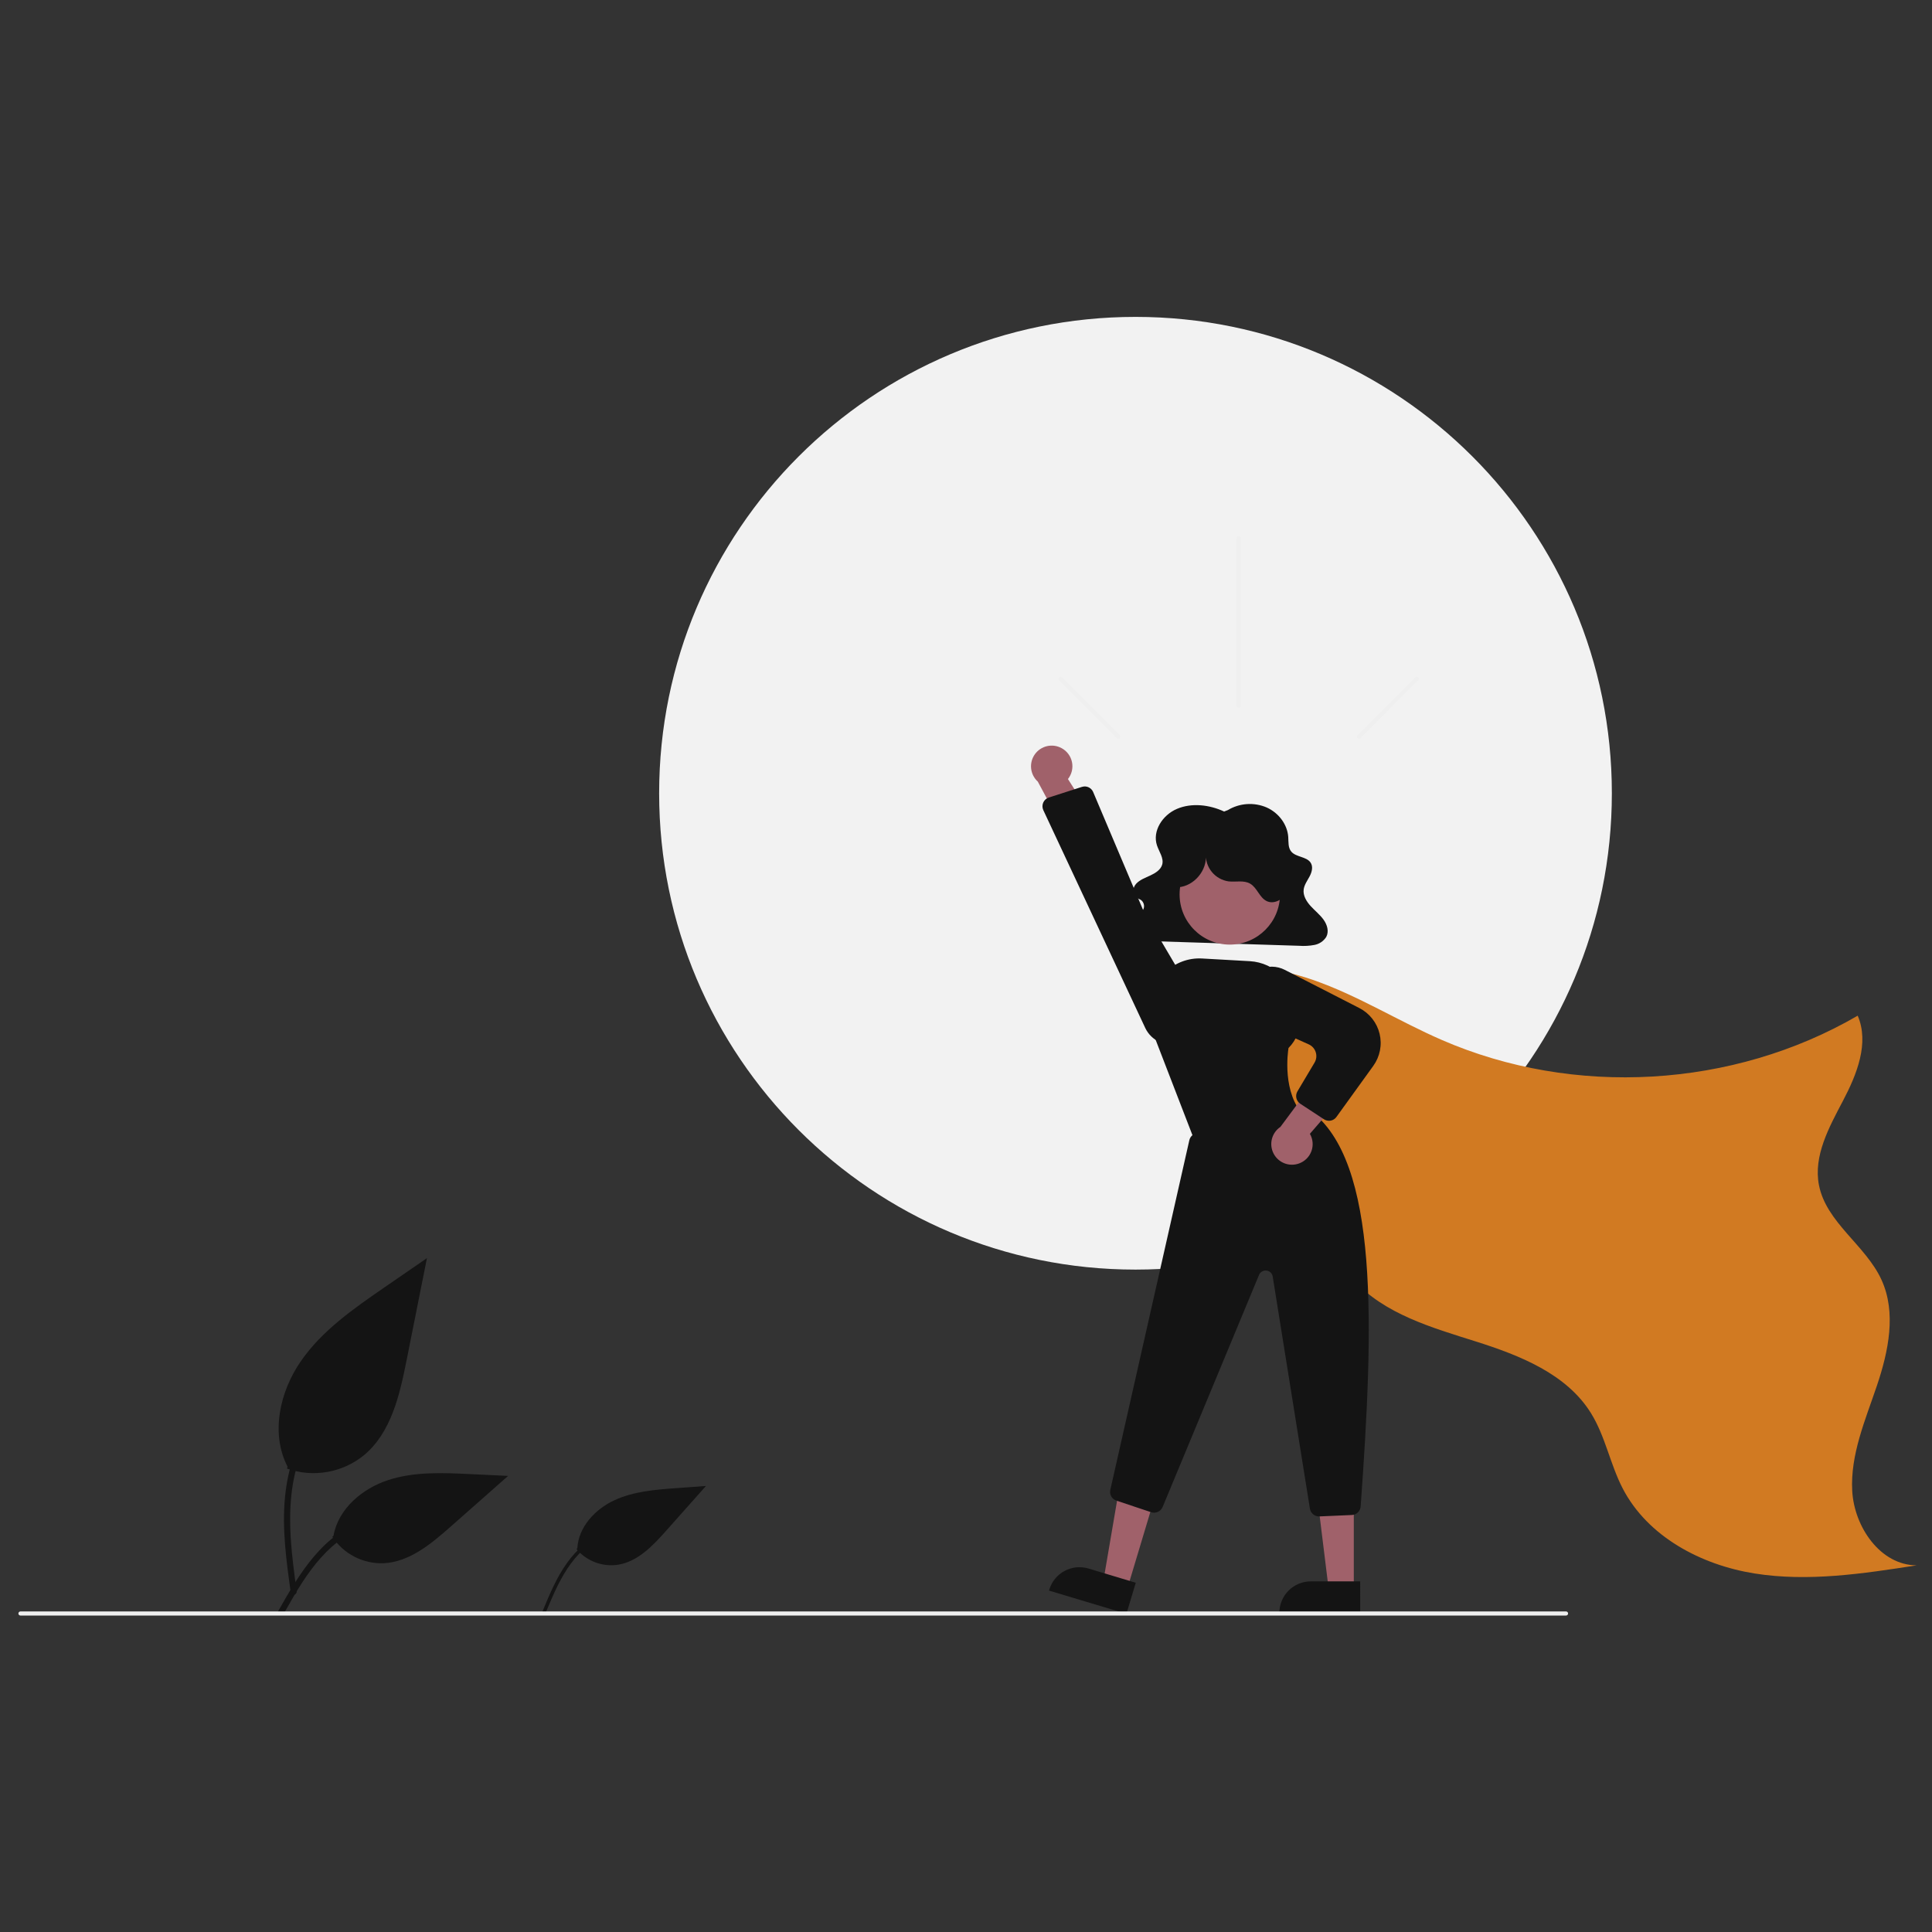 <svg width="945" height="945" viewBox="0 0 945 945" fill="none" xmlns="http://www.w3.org/2000/svg">
<rect x="0" y="0" width="945" height="945" fill="#333333" stroke="none"/>
<g clip-path="url(#clip0_106_462)">
<path d="M555.408 621C684.091 621 788.408 516.682 788.408 388C788.408 259.318 684.091 155 555.408 155C426.726 155 322.408 259.318 322.408 388C322.408 516.682 426.726 621 555.408 621Z" fill="#F2F2F2"/>
<path d="M140.411 718.346C146.74 720.571 153.535 721.128 160.142 719.964C166.749 718.8 172.945 715.955 178.132 711.701C191.344 700.612 195.487 682.343 198.857 665.426L208.827 615.391L187.955 629.762C172.945 640.097 157.597 650.763 147.205 665.733C136.812 680.703 132.276 701.138 140.626 717.336" fill="#141414"/>
<path d="M142.195 778.922C140.082 763.535 137.91 747.95 139.392 732.397C140.708 718.585 144.922 705.095 153.501 694.033C158.055 688.173 163.596 683.152 169.875 679.196C171.512 678.162 173.019 680.757 171.389 681.786C160.524 688.653 152.121 698.792 147.39 710.743C142.165 724.032 141.326 738.519 142.226 752.636C142.771 761.173 143.925 769.654 145.088 778.125C145.179 778.508 145.122 778.911 144.928 779.254C144.733 779.596 144.416 779.852 144.04 779.97C143.657 780.073 143.248 780.021 142.902 779.825C142.557 779.629 142.303 779.305 142.195 778.922Z" fill="#141414"/>
<path d="M281.996 757.732C284.467 760.65 287.647 762.883 291.231 764.215C294.815 765.547 298.681 765.934 302.458 765.338C312.15 763.694 319.453 755.905 325.987 748.56L345.311 726.832L330.907 727.882C320.548 728.637 309.927 729.457 300.502 733.822C291.077 738.186 282.956 746.926 282.393 757.297" fill="#141414"/>
<path d="M265.412 788.031C268.809 779.857 272.233 771.568 277.445 764.348C282.073 757.937 288.034 752.518 295.44 749.553C299.368 747.984 303.54 747.112 307.768 746.977C308.871 746.941 308.864 748.651 307.766 748.687C300.444 748.932 293.39 751.494 287.619 756.007C281.219 761.035 276.631 767.915 273.004 775.116C270.811 779.471 268.934 783.973 267.064 788.473C266.999 788.688 266.854 788.87 266.66 788.982C266.465 789.095 266.236 789.129 266.017 789.078C265.799 789.019 265.613 788.875 265.499 788.679C265.386 788.483 265.355 788.25 265.412 788.031Z" fill="#141414"/>
<path d="M162.543 751.695C165.257 755.821 168.988 759.178 173.377 761.442C177.765 763.707 182.663 764.804 187.598 764.627C200.281 764.024 210.855 755.172 220.373 746.769L248.526 721.911L229.893 721.02C216.494 720.378 202.748 719.78 189.986 723.912C177.223 728.045 165.453 737.989 163.119 751.2" fill="#141414"/>
<path d="M136.226 787.771C146.394 769.779 158.187 749.784 179.261 743.394C185.12 741.623 191.264 740.988 197.362 741.525C199.283 741.69 198.803 744.653 196.885 744.487C186.664 743.639 176.463 746.337 167.999 752.13C159.854 757.674 153.512 765.381 148.145 773.555C144.857 778.561 141.912 783.78 138.966 788.992C138.025 790.658 135.273 789.456 136.226 787.771Z" fill="#141414"/>
<path d="M575.333 480.682C595.55 469.57 620.712 471.8 642.494 479.397C664.277 486.994 684.016 499.441 705.17 508.646C769.81 536.777 847.718 532.241 908.657 496.799C914.42 510.205 908.237 525.539 901.445 538.454C894.654 551.37 886.913 565.368 889.709 579.69C893.287 598.018 912.502 609.006 920.288 625.978C927.679 642.09 923.712 661.011 918.042 677.806C912.372 694.6 905.014 711.521 905.977 729.221C906.941 746.92 919.8 765.637 937.526 765.651C911.257 769.732 884.47 773.817 858.217 769.634C831.964 765.451 805.848 751.566 793.659 727.941C787.566 716.132 785.217 702.555 778.22 691.259C766.302 672.018 743.429 662.97 721.848 656.151C700.267 649.331 677.172 642.762 661.977 625.989C647.499 610.006 642.913 587.742 635.243 567.588C622.324 533.849 599.886 504.588 570.654 483.358" fill="#D17A22"/>
<path d="M598.757 396.946C591.66 393.644 582.947 392.562 575.726 395.63C568.504 398.698 563.581 406.561 565.916 413.521C566.975 416.676 569.386 419.779 568.447 422.966C567.724 425.419 565.201 427.038 562.724 428.19C560.247 429.341 557.537 430.309 555.746 432.251C553.954 434.193 553.581 437.536 555.819 439.042C556.556 439.539 557.477 439.774 558.192 440.297C558.802 440.792 559.241 441.465 559.45 442.222C559.659 442.978 559.626 443.782 559.357 444.519C558.761 446.003 557.776 447.298 556.506 448.27C553.965 450.461 550.608 452.968 551.397 456.078C551.689 456.91 552.178 457.658 552.822 458.26C553.465 458.862 554.245 459.3 555.094 459.536C556.857 460.045 558.686 460.286 560.52 460.253L635.487 462.614C637.961 462.8 640.45 462.661 642.888 462.201C644.074 461.984 645.202 461.526 646.202 460.854C647.202 460.182 648.053 459.311 648.701 458.296C650.137 455.638 649.194 452.365 647.421 449.884C645.649 447.402 643.139 445.445 641.066 443.167C638.993 440.888 637.297 438.044 637.662 435.099C637.955 432.742 639.509 430.705 640.625 428.563C641.741 426.421 642.39 423.744 640.944 421.774C638.907 418.997 634.017 419.248 631.701 416.661C629.954 414.708 630.291 411.897 630.117 409.38C629.699 403.323 625.506 397.603 619.537 394.947C616.502 393.644 613.2 393.082 609.905 393.306C606.609 393.53 603.414 394.535 600.584 396.238L598.757 396.946Z" fill="#141414"/>
<path d="M551.385 777.1L539.644 773.572L547.663 726.605L564.992 731.812L551.385 777.1Z" fill="#A0616A"/>
<path d="M550.96 789.379L513.102 778.005L513.245 777.526C513.827 775.591 514.784 773.789 516.061 772.224C517.339 770.658 518.912 769.36 520.692 768.403C522.471 767.445 524.422 766.848 526.432 766.645C528.442 766.441 530.473 766.636 532.408 767.217L555.532 774.165L550.96 789.379Z" fill="#141414"/>
<path d="M662.182 777.496L649.922 777.495L644.09 730.207L662.184 730.208L662.182 777.496Z" fill="#A0616A"/>
<path d="M665.308 789.38L625.777 789.378V788.878C625.777 786.858 626.175 784.857 626.949 782.99C627.722 781.124 628.855 779.427 630.284 777.999C631.713 776.57 633.409 775.436 635.276 774.663C637.142 773.89 639.143 773.492 641.164 773.492L665.309 773.493L665.308 789.38Z" fill="#141414"/>
<path d="M645.163 741.729C644.094 741.729 643.059 741.347 642.245 740.653C641.431 739.959 640.891 738.998 640.722 737.941L622.519 624.387C622.398 623.635 622.035 622.942 621.486 622.415C620.936 621.888 620.229 621.554 619.473 621.465C618.716 621.376 617.951 621.536 617.294 621.92C616.636 622.305 616.123 622.894 615.83 623.598L568.669 737.134C568.23 738.182 567.411 739.026 566.377 739.497C565.343 739.969 564.17 740.033 563.09 739.678L546.056 733.999C544.995 733.649 544.103 732.916 543.555 731.943C543.006 730.97 542.84 729.827 543.09 728.738L581.739 557.717C581.928 556.893 582.344 556.139 582.94 555.539C583.536 554.94 584.288 554.519 585.111 554.325L636.943 542.293C637.58 542.148 638.241 542.142 638.88 542.275C639.52 542.408 640.124 542.676 640.651 543.062C674.781 567.861 671.898 648.884 665.537 736.86C665.457 737.962 664.976 738.995 664.184 739.765C663.393 740.534 662.346 740.986 661.242 741.034L645.361 741.726C645.295 741.727 645.229 741.729 645.163 741.729Z" fill="#141414"/>
<path d="M601.532 462.032C615.096 462.032 626.093 451.036 626.093 437.471C626.093 423.907 615.096 412.91 601.532 412.91C587.967 412.91 576.971 423.907 576.971 437.471C576.971 451.036 587.967 462.032 601.532 462.032Z" fill="#A0616A"/>
<path d="M602.592 564.768C596.697 564.731 590.883 563.387 585.569 560.834L585.386 560.749L585.314 560.56L563.284 503.484L562.865 493.567C562.725 490.251 563.28 486.942 564.496 483.853C565.712 480.764 567.562 477.965 569.925 475.634C572.289 473.304 575.114 471.494 578.219 470.321C581.325 469.149 584.641 468.64 587.955 468.827L611.343 470.144C617.384 470.488 623.068 473.121 627.236 477.507C631.405 481.893 633.745 487.704 633.78 493.755C634.387 494.922 638.701 504.047 630.247 512.62C629.931 514.572 626.974 534.867 638.134 546.027L638.447 546.34L638.173 546.689C637.995 546.916 623.663 564.765 602.592 564.768Z" fill="#141414"/>
<path d="M635.434 569.073C636.816 568.572 638.072 567.774 639.112 566.735C640.152 565.696 640.952 564.442 641.455 563.061C641.958 561.68 642.153 560.205 642.024 558.74C641.895 557.276 641.447 555.857 640.711 554.585L664.07 527.541L645.656 525.145L626.297 551.193C624.241 552.571 622.762 554.655 622.141 557.051C621.519 559.447 621.798 561.987 622.924 564.191C624.05 566.395 625.946 568.11 628.252 569.009C630.557 569.909 633.113 569.932 635.434 569.073Z" fill="#A0616A"/>
<path d="M650.038 548.202C649.161 548.201 648.302 547.944 647.569 547.461L636.017 539.884C635.045 539.25 634.357 538.264 634.096 537.134C633.836 536.003 634.022 534.816 634.618 533.82L642.981 519.768C643.434 519.008 643.72 518.161 643.822 517.282C643.924 516.403 643.839 515.513 643.572 514.669C643.305 513.825 642.863 513.048 642.275 512.387C641.686 511.727 640.965 511.198 640.157 510.836L616.13 500.064C613.174 498.722 610.762 496.417 609.289 493.526C607.815 490.634 607.367 487.328 608.017 484.149C608.467 482.005 609.404 479.993 610.758 478.271C612.111 476.548 613.844 475.161 615.821 474.217C617.798 473.274 619.966 472.799 622.156 472.83C624.346 472.86 626.5 473.396 628.45 474.395L664.902 493.074C667.361 494.334 669.519 496.111 671.227 498.282C672.936 500.454 674.155 502.969 674.802 505.655C675.448 508.342 675.506 511.136 674.972 513.847C674.438 516.559 673.324 519.122 671.707 521.363L653.687 546.332C653.271 546.911 652.723 547.383 652.088 547.708C651.454 548.033 650.751 548.202 650.038 548.202Z" fill="#141414"/>
<path d="M576.405 433.98C584.161 433.357 590.601 425.608 589.794 417.869C589.703 421.059 590.788 424.171 592.843 426.613C594.897 429.056 597.777 430.657 600.936 431.114C604.493 431.506 608.394 430.43 611.491 432.225C614.921 434.213 616.018 439.041 619.592 440.758C623.044 442.417 627.429 440.154 629.135 436.724C630.841 433.295 630.422 429.174 629.292 425.514C627.68 420.295 624.744 415.582 620.771 411.833C616.798 408.084 611.922 405.427 606.618 404.121C601.313 402.815 595.762 402.904 590.502 404.379C585.242 405.854 580.454 408.665 576.602 412.539C573.341 415.82 570.751 420.001 570.331 424.607C569.911 429.214 572.048 434.213 576.186 436.282L576.405 433.98Z" fill="#141414"/>
<path d="M519.264 365.945C520.558 366.643 521.683 367.615 522.561 368.795C523.438 369.974 524.046 371.332 524.342 372.772C524.638 374.212 524.615 375.699 524.274 377.129C523.933 378.559 523.283 379.897 522.369 381.049L541.527 411.213L522.96 410.895L507.613 382.299C505.781 380.635 504.622 378.357 504.357 375.896C504.092 373.436 504.739 370.963 506.175 368.947C507.611 366.931 509.737 365.512 512.149 364.959C514.561 364.406 517.093 364.757 519.264 365.945Z" fill="#A0616A"/>
<path d="M534.707 387.426L559.38 445.727L585.249 489.592C586.341 491.443 586.998 493.519 587.17 495.662C587.342 497.805 587.025 499.958 586.243 501.961C585.461 503.963 584.234 505.762 582.655 507.221C581.076 508.679 579.187 509.76 577.129 510.382C573.865 511.35 570.362 511.12 567.254 509.732C564.145 508.344 561.635 505.889 560.178 502.813L510.321 396.28C510.05 395.702 509.905 395.072 509.897 394.433C509.888 393.794 510.016 393.16 510.271 392.575C510.527 391.989 510.904 391.464 511.378 391.036C511.852 390.607 512.412 390.284 513.02 390.089L529.186 384.896C529.492 384.797 529.808 384.731 530.128 384.698C531.083 384.602 532.044 384.815 532.868 385.306C533.692 385.797 534.337 386.54 534.707 387.426Z" fill="#141414"/>
<path d="M766 790.211H10C9.735 790.211 9.48 790.106 9.293 789.918C9.105 789.73 9 789.476 9 789.211C9 788.946 9.105 788.691 9.293 788.504C9.48 788.316 9.735 788.211 10 788.211H766C766.265 788.211 766.52 788.316 766.707 788.504C766.895 788.691 767 788.946 767 789.211C767 789.476 766.895 789.73 766.707 789.918C766.52 790.106 766.265 790.211 766 790.211Z" fill="#EFEFEF"/>
<path d="M606.858 263.211V345.211C606.858 345.476 606.753 345.731 606.565 345.918C606.378 346.106 606.124 346.211 605.858 346.211C605.593 346.211 605.339 346.106 605.151 345.918C604.964 345.731 604.858 345.476 604.858 345.211V263.211C604.858 262.946 604.964 262.691 605.151 262.504C605.339 262.316 605.593 262.211 605.858 262.211C606.124 262.211 606.378 262.316 606.565 262.504C606.753 262.691 606.858 262.946 606.858 263.211Z" fill="#EFEFEF"/>
<path d="M693.684 332.779L665.4 361.063C665.212 361.25 664.958 361.355 664.693 361.355C664.428 361.354 664.175 361.249 663.987 361.062C663.8 360.874 663.695 360.621 663.694 360.356C663.694 360.091 663.799 359.837 663.986 359.649L692.27 331.365C692.363 331.272 692.473 331.198 692.594 331.147C692.716 331.097 692.846 331.07 692.977 331.07C693.109 331.07 693.239 331.096 693.361 331.146C693.482 331.196 693.593 331.27 693.686 331.363C693.779 331.456 693.852 331.567 693.903 331.688C693.953 331.81 693.979 331.94 693.979 332.071C693.978 332.203 693.952 332.333 693.902 332.455C693.851 332.576 693.777 332.686 693.684 332.779Z" fill="#EFEFEF"/>
<path d="M518.033 332.779L546.317 361.063C546.505 361.251 546.759 361.356 547.024 361.356C547.289 361.356 547.544 361.251 547.731 361.063C547.919 360.876 548.024 360.621 548.024 360.356C548.024 360.091 547.919 359.837 547.731 359.649L519.447 331.365C519.354 331.272 519.244 331.198 519.123 331.147C519.001 331.097 518.871 331.07 518.739 331.07C518.608 331.07 518.478 331.096 518.356 331.146C518.235 331.196 518.124 331.27 518.031 331.363C517.938 331.456 517.864 331.567 517.814 331.688C517.764 331.81 517.738 331.94 517.738 332.071C517.738 332.203 517.765 332.333 517.815 332.455C517.866 332.576 517.94 332.686 518.033 332.779Z" fill="#EFEFEF"/>
</g>
<defs>
<clipPath id="clip0_106_462">
<rect width="928.526" height="635.213" fill="white" transform="translate(9 155)"/>
</clipPath>
</defs>
</svg>

